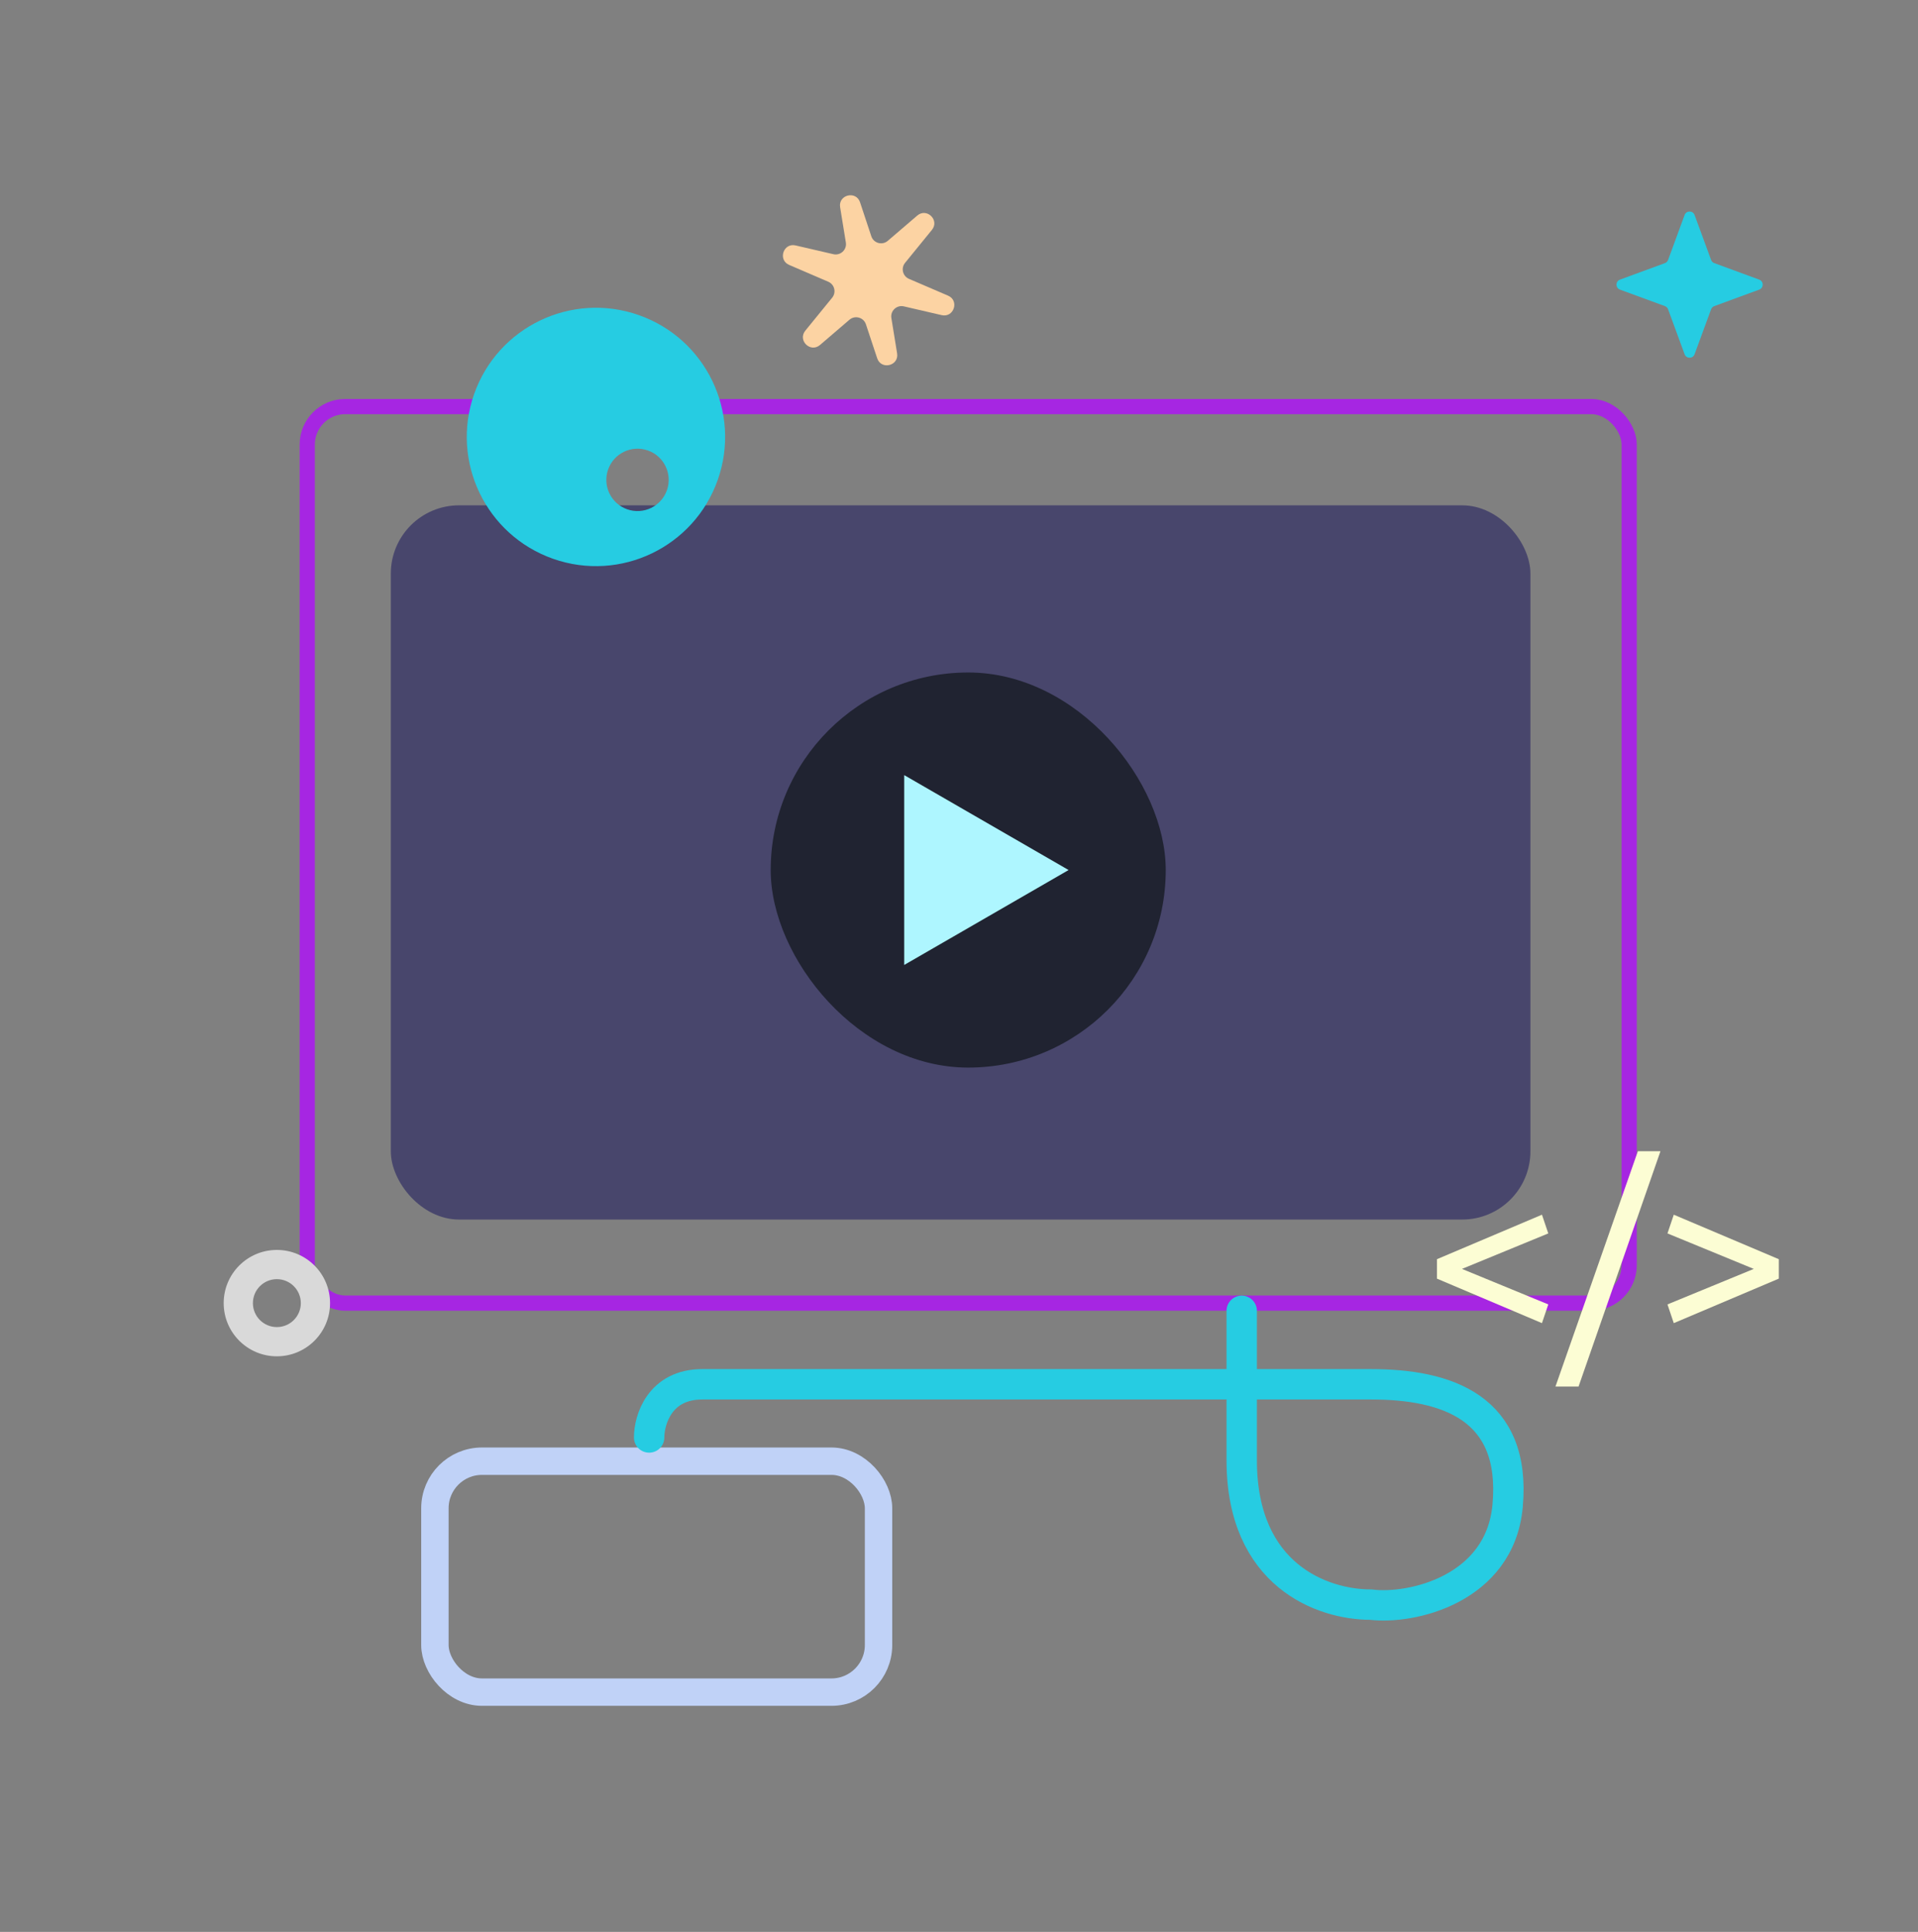 <svg width="140" height="141" viewBox="0 0 140 141" fill="none" xmlns="http://www.w3.org/2000/svg">
<rect x="0" y="0" width="140" height="141" fill="#808080" stroke="none"/>
<rect x="28.527" y="36.882" width="83.182" height="52.127" rx="4.98" fill="#48466C"/>
<rect x="22.427" y="29.673" width="96.491" height="65.436" rx="2.773" stroke="#A626E2" stroke-width="1.109"/>
<rect x="56.255" y="49.082" width="28.836" height="28.836" rx="14.418" fill="#202331"/>
<path d="M78 63.5L66 70.428L66 56.572L78 63.5Z" fill="#AEF6FF"/>
<path d="M65.482 25.789C65.631 26.702 64.318 27.024 64.027 26.146L63.206 23.67C63.038 23.163 62.409 22.988 62.004 23.336L59.854 25.179C59.158 25.776 58.203 24.845 58.782 24.134L60.743 21.727C61.058 21.34 60.916 20.759 60.457 20.562L57.604 19.336C56.762 18.974 57.178 17.706 58.071 17.913L60.83 18.552C61.35 18.672 61.827 18.227 61.741 17.699L61.323 15.124C61.175 14.211 62.487 13.889 62.778 14.767L63.599 17.243C63.767 17.751 64.396 17.925 64.802 17.577L66.952 15.734C67.647 15.137 68.602 16.069 68.023 16.779L66.062 19.186C65.747 19.573 65.89 20.154 66.348 20.352L69.201 21.578C70.043 21.939 69.627 23.207 68.734 23L65.975 22.361C65.455 22.241 64.978 22.686 65.064 23.214L65.482 25.789Z" fill="#FCD3A3"/>
<path d="M122.964 25.855C123.088 26.194 123.568 26.194 123.692 25.855L124.898 22.574C124.937 22.467 125.022 22.383 125.129 22.343L128.41 21.138C128.749 21.013 128.749 20.534 128.41 20.409L125.129 19.203C125.022 19.164 124.937 19.08 124.898 18.973L123.692 15.692C123.568 15.353 123.088 15.353 122.964 15.692L121.758 18.973C121.719 19.08 121.635 19.164 121.528 19.203L118.246 20.409C117.907 20.534 117.907 21.013 118.246 21.138L121.528 22.343C121.635 22.383 121.719 22.467 121.758 22.574L122.964 25.855Z" fill="#26CCE2"/>
<path d="M24.091 95.109C24.091 97.253 22.353 98.991 20.209 98.991C18.065 98.991 16.327 97.253 16.327 95.109C16.327 92.965 18.065 91.227 20.209 91.227C22.353 91.227 24.091 92.965 24.091 95.109ZM18.46 95.109C18.46 96.075 19.243 96.858 20.209 96.858C21.175 96.858 21.958 96.075 21.958 95.109C21.958 94.143 21.175 93.36 20.209 93.36C19.243 93.36 18.46 94.143 18.46 95.109Z" fill="#D9D9D9"/>
<path d="M106.714 92.612L113.013 95.203L112.552 96.57L104.886 93.322V91.903L112.552 88.655L113.013 90.022L106.714 92.612ZM115.222 101.201H113.536L119.552 84.023H121.202L115.222 101.201ZM121.713 90.022L122.174 88.655L129.84 91.903V93.322L122.174 96.57L121.713 95.203L128.013 92.612L121.713 90.022Z" fill="#FCFDD4"/>
<path fill-rule="evenodd" clip-rule="evenodd" d="M40.375 40.785C35.463 39.059 32.88 33.678 34.606 28.766C36.332 23.854 41.713 21.271 46.625 22.997C51.537 24.723 54.12 30.104 52.394 35.016C50.668 39.928 45.287 42.511 40.375 40.785ZM45.779 37.171C44.594 36.755 43.97 35.456 44.387 34.27C44.803 33.084 46.102 32.461 47.288 32.877C48.474 33.294 49.097 34.593 48.681 35.779C48.264 36.964 46.965 37.588 45.779 37.171Z" fill="#26CCE2"/>
<rect x="31.745" y="106.646" width="32.382" height="16.855" rx="3.436" stroke="#C0D2F7" stroke-width="2"/>
<path d="M47.382 104.915C47.382 103.621 48.158 101.033 51.264 101.033C54.369 101.033 84.167 101.033 100.064 101.033C105.609 101.033 110.698 102.726 110.045 109.906C109.491 116.006 103.021 117.485 100.064 117.115C96.552 117.115 90.636 115.008 90.636 106.579C90.636 98.15 90.636 95.488 90.636 95.672" stroke="#26CCE2" stroke-width="2.218" stroke-linecap="round"/>
</svg>
